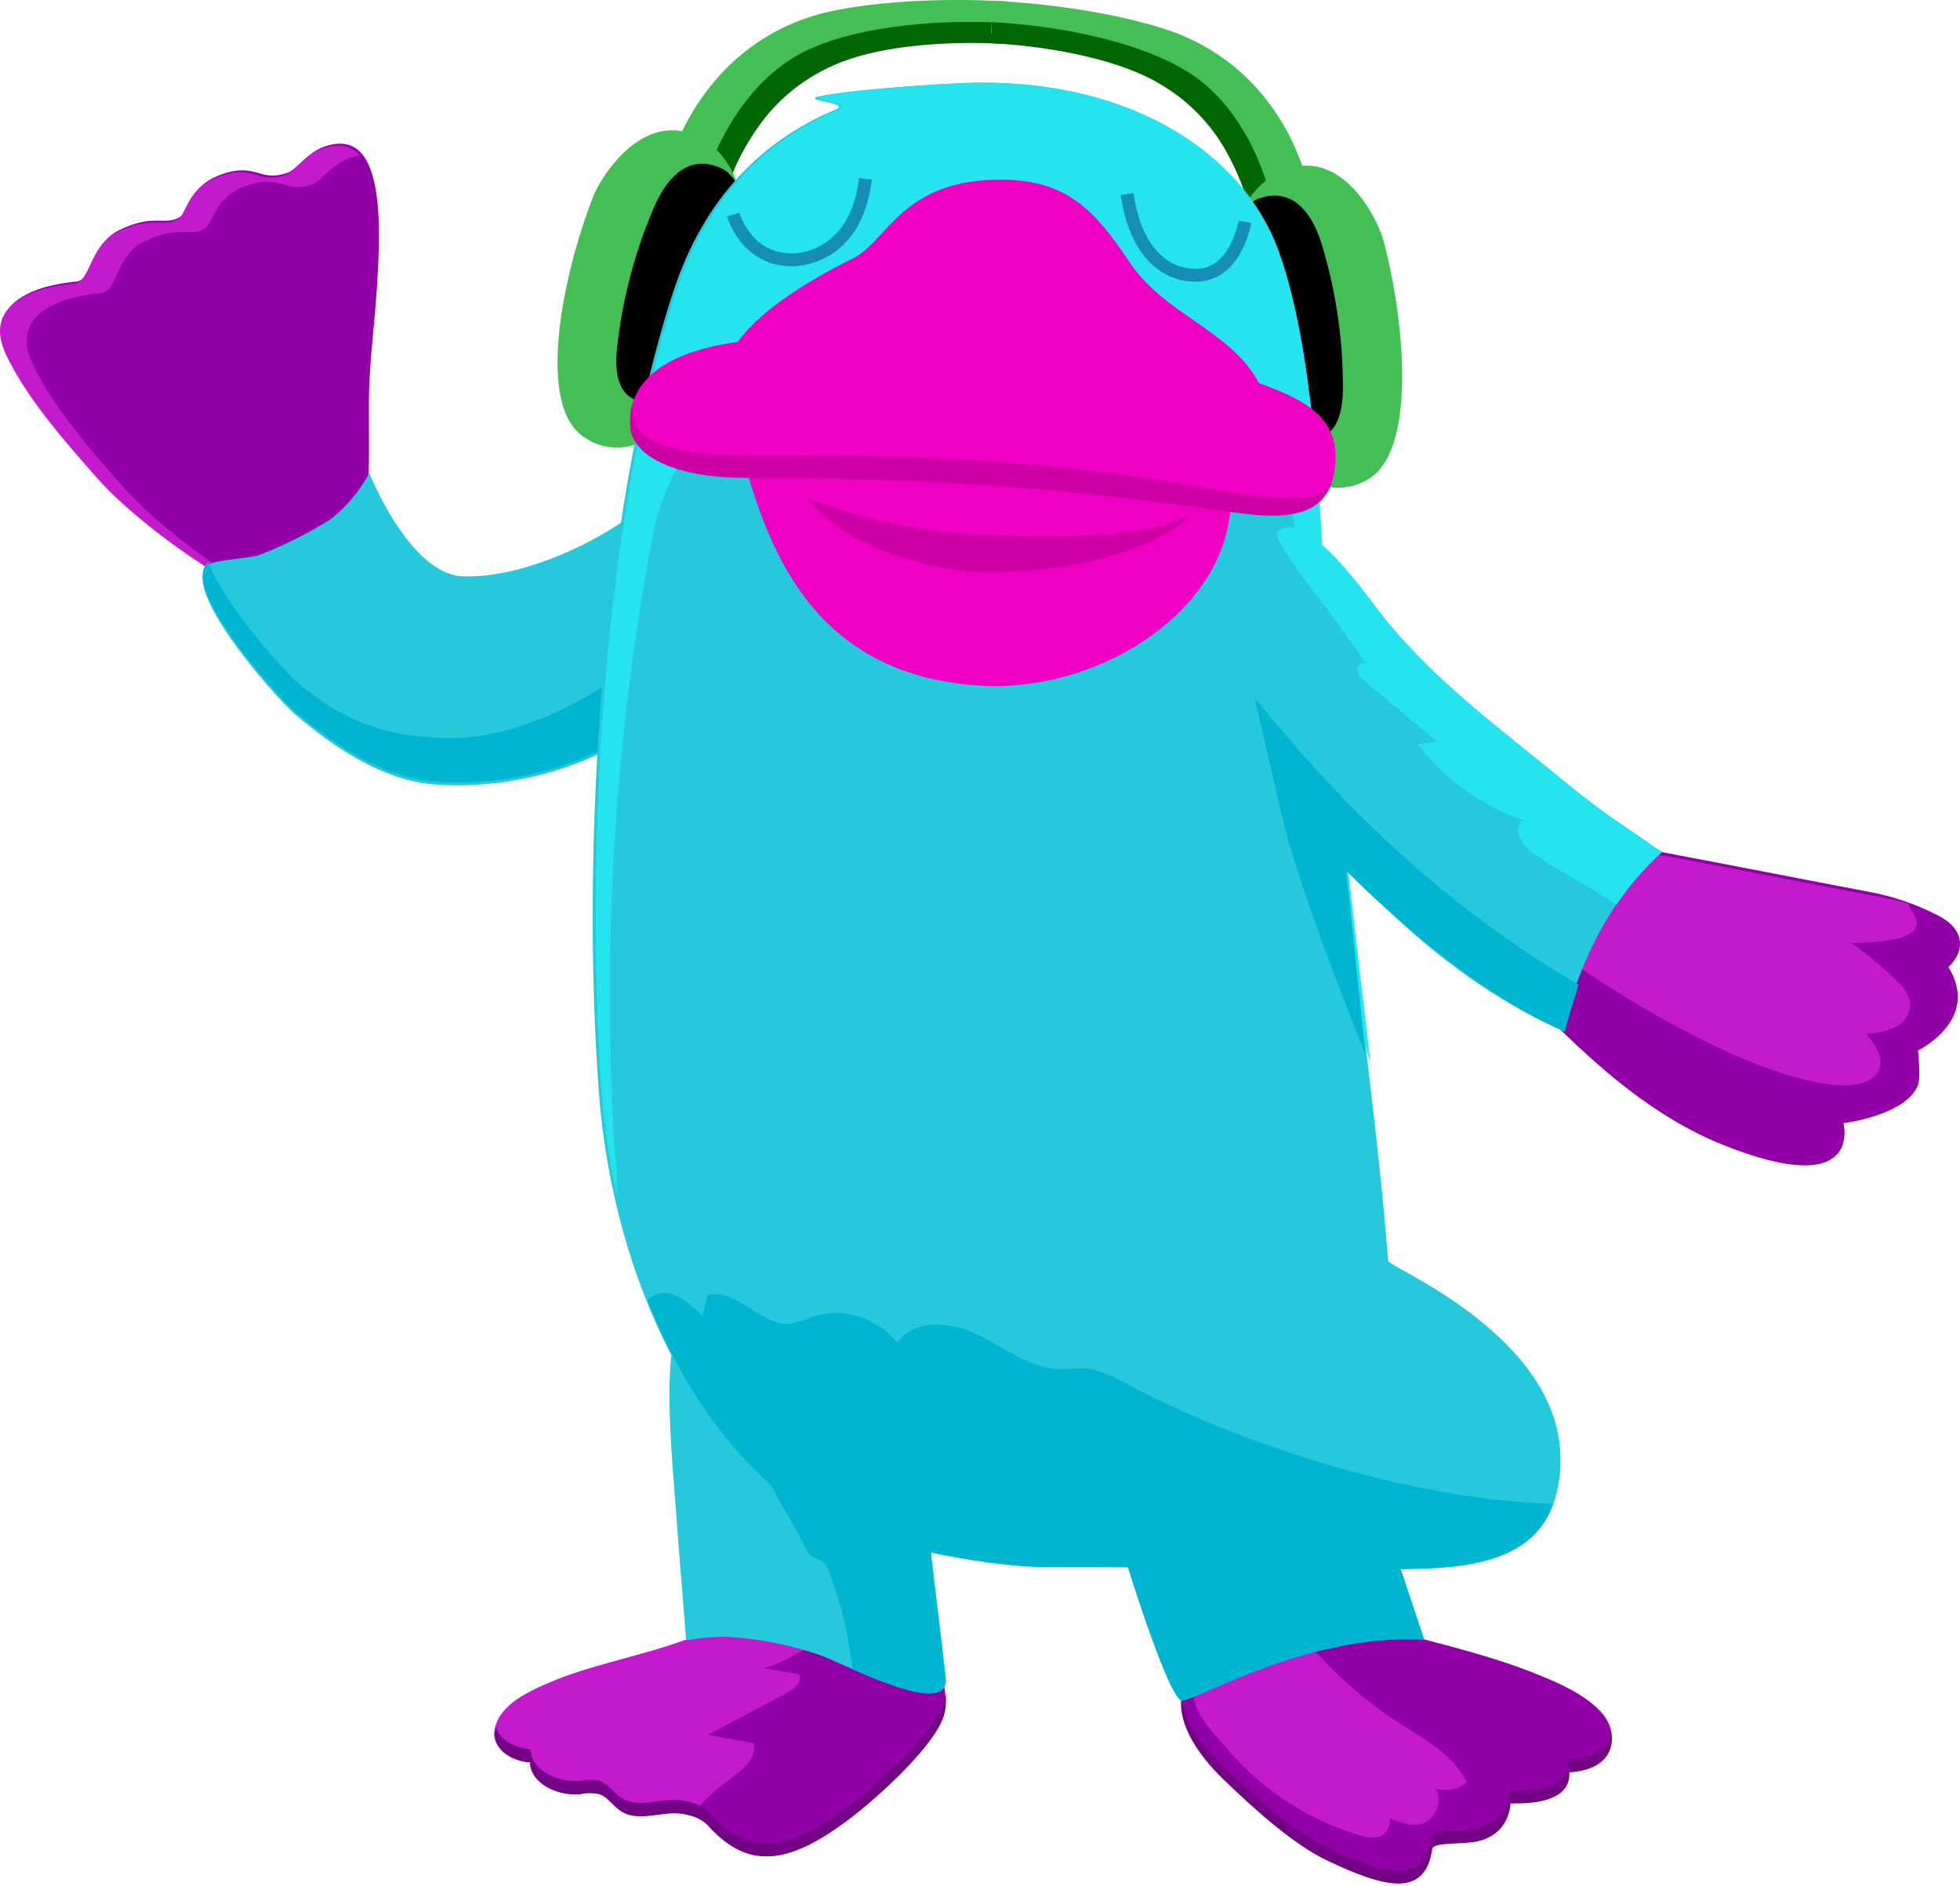 <svg width="400" height="385" viewBox="0 0 400 385" fill="none" xmlns="http://www.w3.org/2000/svg">
<path d="M249.671 362.949C255.871 368.947 263.998 376.343 271.046 379.677C282.171 384.932 290.886 387.583 292.269 377.471C292.465 376.039 295.973 376.335 300.12 375.958C304.419 375.567 307.875 373.101 308.301 367.974C319.489 368.282 320.479 364.066 320.258 361.651C329.638 361.115 329.902 354.78 328.101 351.371C325.914 347.235 319.514 344.145 315.644 342.549C311.185 340.712 306.417 338.69 290.731 334.646C287.507 333.815 283.009 328.482 277.967 328.397C267.024 328.214 253.792 334.594 247.258 338.41C236.213 344.857 242.067 355.585 249.671 362.949Z" fill="#9000A6"/>
<path d="M320.133 359.143C320.352 361.559 319.363 365.774 308.175 365.466C307.751 370.593 304.294 373.06 299.995 373.451C295.846 373.828 292.34 373.532 292.144 374.964C290.761 385.076 282.046 382.425 270.922 377.17C263.872 373.839 255.746 366.442 249.546 360.441C245.35 356.381 241.696 351.298 241.115 346.473C240.37 352.022 244.584 358.264 249.546 363.067C255.746 369.065 263.872 376.462 270.922 379.795C282.046 385.051 290.761 387.702 292.144 377.588C292.34 376.158 295.847 376.454 299.995 376.076C304.294 375.685 307.756 373.219 308.175 368.091C319.363 368.399 320.354 364.184 320.133 361.768C327.761 361.331 329.36 357.061 328.722 353.647C328.19 356.321 325.867 358.814 320.133 359.143Z" fill="#730085"/>
<path d="M277.797 374.71C279.053 375.189 280.433 375.227 281.713 374.82C282.397 374.496 282.952 373.952 283.289 373.275C283.626 372.597 283.725 371.826 283.571 371.086C285.883 372.063 288.408 373.045 290.724 372.08C293.039 371.115 294.594 367.228 292.925 365.049C294.028 365.395 295.201 365.461 296.336 365.241C297.472 365.02 298.534 364.52 299.428 363.786C296.216 357.789 290.428 354.841 285.23 351.499C276.601 345.868 269.069 338.713 263.004 330.384C262.449 329.631 261.78 328.8 260.949 328.857C260.502 328.935 260.085 329.135 259.744 329.435C255.439 332.561 247.12 337.028 244.361 342.212C241.401 347.775 247.234 353.272 250.483 356.987C257.657 365.441 267.154 371.603 277.797 374.71Z" fill="#C41ACD"/>
<path d="M227.933 312.353C228.635 315.419 238.095 346.011 241.086 347.13C242.322 347.591 256.816 339.501 271.643 336.447C277.877 334.98 284.285 334.389 290.682 334.692C273.05 281.707 278.749 300.344 276.497 280.857C276.273 278.921 232.151 280.724 229.133 285.817C226.323 290.565 223.32 293.5 224.42 298.306C226.533 307.53 225.821 303.129 227.933 312.353Z" fill="#00B5D0"/>
<path d="M20.346 97.353C13.865 90.03 5.78 80.839 1.61 71.99C-4.633 58.723 14.896 57.569 15.63 57.479C18.842 57.09 18.614 49.831 24.241 47.017C31.265 43.505 33.647 46.182 36.728 44.285C38.578 43.147 38.517 38.061 44.922 35.702C52.336 32.971 52.737 37.258 58.572 35.311C60.914 34.531 62.933 30.316 67.94 29.458C73.265 28.546 77.696 32.189 77.308 50.139C77.04 62.183 75.688 70.01 75.356 78.624C74.967 88.768 76.316 105.372 72.803 107.723C70.929 108.98 68.44 108.672 66.256 109.251C58.514 111.307 54.354 122.404 45.195 117.021C37.332 112.398 26.363 104.151 20.346 97.353Z" fill="#9000A6"/>
<path d="M25.42 99.694C18.937 92.371 10.854 83.179 6.684 74.33C0.441 61.064 19.97 59.909 20.704 59.821C23.916 59.43 23.688 52.171 29.317 49.358C36.34 45.846 38.722 48.522 41.803 46.627C43.654 45.488 43.592 40.401 49.997 38.042C57.411 35.311 57.812 39.6 63.654 37.651C65.994 36.871 68.015 32.656 73.022 31.799C73.155 31.776 73.289 31.758 73.423 31.742C72.715 30.917 71.793 30.303 70.758 29.969C69.724 29.635 68.617 29.593 67.56 29.848C62.556 30.706 60.535 34.92 58.192 35.702C52.351 37.649 51.949 33.36 44.542 36.091C38.137 38.45 38.199 43.537 36.348 44.676C33.27 46.571 30.885 43.896 23.861 47.407C18.233 50.218 18.466 57.479 15.249 57.87C14.515 57.958 -5.014 59.113 1.229 72.379C5.394 81.228 13.477 90.42 19.965 97.743C25.987 104.54 36.95 112.787 44.82 117.416C46.214 118.296 47.812 118.798 49.459 118.87C41.654 114.166 31.23 106.26 25.42 99.694Z" fill="#C41ACD"/>
<path d="M60.148 145.738C71.463 155.493 81.218 159.79 89.413 160.175C105.823 161.12 122.027 156.133 135.066 146.123C136.759 144.804 137.551 136.124 138.592 134.246C139.531 132.269 140.061 130.123 140.151 127.937C141.173 117.937 141.401 107.872 140.835 97.836L125.178 107.699C116.715 113.031 104.479 117.996 94.483 117.639C83.558 117.248 75.364 96.568 75.364 96.568C73.418 100.183 70.764 103.369 67.56 105.935C62.865 108.873 57.9 111.355 52.732 113.349C51.017 113.885 45.047 114.266 43.364 114.91C34.788 118.207 56.09 142.241 60.148 145.738Z" fill="#26C9DA"/>
<path d="M139.177 127.813C138.136 129.687 137.345 129.981 135.651 131.301C122.636 141.442 106.477 151.4 89.997 150.616C81.803 150.225 72.049 149.055 60.733 139.299C57.758 136.734 45.518 123.129 42.582 114.754C36.272 119.29 56.232 141.778 60.148 145.153C71.463 154.907 81.218 159.205 89.413 159.59C105.823 160.535 122.027 155.548 135.066 145.538C136.759 144.219 137.551 135.54 138.592 133.661C139.531 131.685 140.061 129.539 140.15 127.353C140.287 126.02 140.408 124.686 140.514 123.35C140.344 124.907 139.891 126.419 139.177 127.813Z" fill="#00B5D0"/>
<path d="M136.312 34.446C136.312 34.446 141.97 10.06 166.987 2.935C166.987 2.935 180.36 -1.112 205.684 0.298L205.346 6.996C205.346 6.996 156.856 2.371 146.224 38.904L136.312 34.446Z" fill="#44BF55"/>
<path d="M205.45 4.685C185.807 3.591 169.694 6.837 161.689 11.899C150.475 18.991 144.534 32.071 141.235 44.925C143.768 44.609 146.267 44.063 148.7 43.294C146.776 38.296 152.285 29.3 155.1 25.395C158.886 20.182 163.982 16.062 169.872 13.452C178.216 9.571 191.851 8.233 205.001 8.96L205.45 4.685Z" fill="#006600"/>
<path d="M121.16 39.853C115.878 53.054 109.596 79.073 117.563 87.842C119.101 89.416 121.053 90.523 123.193 91.036C125.333 91.549 127.575 91.446 129.659 90.741C133.855 89.382 134.335 87.723 137.154 84.326C146.4 73.16 150.995 56.711 151.141 42.26C151.226 33.879 144.27 26.303 136.747 26.602C128.132 26.955 122.212 37.225 121.16 39.853Z" fill="#44BF55"/>
<path d="M133.453 42.344C129.497 51.556 126.95 61.312 125.9 71.282C125.498 75.106 125.846 79.891 129.35 81.476C130.435 81.876 131.608 81.979 132.747 81.774C133.885 81.569 134.948 81.063 135.826 80.309C137.559 78.776 138.961 76.905 139.946 74.811C144.974 65.505 150.595 53.161 150.968 42.349C151.102 38.435 150.117 35.303 146.173 33.93C139.749 31.694 135.674 37.166 133.453 42.344Z" fill="black"/>
<path d="M267.801 41.768C267.801 41.768 264.886 16.906 240.815 7.047C240.815 7.047 227.968 1.539 202.65 0.128L202.242 6.819C202.242 6.819 250.944 7.606 257.455 45.094L267.801 41.768Z" fill="#44BF55"/>
<path d="M202.395 4.515C222.039 5.609 237.693 10.624 245.085 16.544C255.445 24.841 259.896 38.491 261.745 51.637C259.263 51.042 256.841 50.222 254.509 49.186C256.976 44.433 252.502 34.882 250.136 30.688C246.953 25.087 242.346 20.427 236.783 17.179C228.92 12.396 215.518 9.551 202.369 8.814L202.395 4.515Z" fill="#006600"/>
<path d="M282.258 48.826C286.043 62.533 289.395 89.087 280.503 96.918C278.8 98.311 276.737 99.194 274.554 99.466C272.37 99.738 270.154 99.388 268.161 98.456C264.146 96.64 263.849 94.937 261.432 91.249C253.483 79.124 250.743 62.268 252.198 47.89C253.044 39.551 260.798 32.794 268.24 33.931C276.763 35.234 281.505 46.098 282.258 48.826Z" fill="#44BF55"/>
<path d="M269.768 49.937C272.676 59.531 274.123 69.509 274.06 79.534C274.034 83.379 273.158 88.099 269.5 89.282C268.378 89.56 267.201 89.533 266.092 89.204C264.984 88.874 263.983 88.254 263.195 87.408C261.643 85.692 260.459 83.678 259.715 81.488C255.751 71.68 251.536 58.787 252.365 48.001C252.665 44.097 253.994 41.094 258.066 40.168C264.691 38.653 268.129 44.544 269.768 49.937Z" fill="black"/>
<path d="M109.342 344.746C105.702 346.513 101.869 348.931 101.006 352.867C100.143 356.803 104.255 359.451 108.154 359.672C108.226 364.099 113.898 366.607 118.349 366.141C119.653 365.855 121.005 365.864 122.306 366.169C124.028 366.781 125.053 368.548 126.577 369.568C130.478 372.179 135.7 369.082 140.192 370.371C141.695 370.642 143.093 371.324 144.232 372.341C152.138 381.251 160.176 381.251 173.712 370.834C178.849 366.882 191.418 355.751 192.697 349.377C193.976 343.002 190.111 335.95 184.634 331.991C180.337 328.884 174.768 328.304 169.548 328.361C158.859 328.477 149.588 331.254 139.838 334.804C129.726 338.487 119.111 340.005 109.342 344.746Z" fill="#9000A6"/>
<path d="M140.18 370.305C140.463 370.39 140.742 370.491 141.014 370.606C143.277 367.853 145.881 365.398 148.763 363.302C151.371 361.408 154.595 358.885 153.748 355.807L144.474 354.1L160.6 345.565C162.124 344.763 163.906 343.157 163.008 341.694L155.344 340.42C157.823 340.832 166.626 335.031 169.53 334.082C173.812 332.678 178.273 331.72 182.674 330.736C178.714 328.674 174 328.251 169.538 328.301C158.849 328.416 149.578 331.193 139.829 334.743C129.711 338.43 119.096 339.949 109.327 344.689C105.687 346.455 101.854 348.875 100.991 352.809C100.128 356.744 104.24 359.394 108.139 359.615C108.211 364.042 113.882 366.551 118.333 366.084C119.638 365.798 120.99 365.808 122.291 366.112C124.013 366.723 125.038 368.491 126.562 369.511C130.467 372.115 135.689 369.018 140.18 370.305Z" fill="#C41ACD"/>
<path d="M137.407 59.504C122.435 105.3 118.656 174.557 122.189 222.607C125.116 262.407 143.513 296.455 165.501 308.942C175.916 314.858 200.934 319.768 212.911 319.768C243.691 319.768 267.413 320.437 283.503 320.243C296.484 320.09 317.821 321.117 318.46 298.697C319.193 272.942 283.397 258.693 283.291 257.354C280.631 222.746 273.586 179.685 270.27 130.13C269.039 111.747 268.514 73.551 260.32 51.115C253.082 31.297 230.469 16.588 199.448 16.874C193.069 16.934 172.969 18.31 167.062 19.703C163.471 20.55 173.875 20.968 170.542 22.358C155.65 28.575 143.658 40.386 137.407 59.504Z" fill="#26C9DA"/>
<path d="M140.024 334.818C142.607 334.357 145.224 334.108 147.847 334.073C154.378 334.391 160.833 335.617 167.025 337.717C171.858 339.323 194 351.274 193.01 342.414C190.526 320.173 187.207 299.12 187.756 280.355L159.26 275.955C153.277 275.03 142.196 265.008 138.551 270.954C135.252 276.334 137.079 296.701 137.525 302.85C138.323 313.671 140.024 334.818 140.024 334.818Z" fill="#26C9DA"/>
<path d="M230.908 282.97C227.765 281.312 224.554 279.441 221.005 279.304C219.55 279.249 218.099 279.492 216.644 279.489C210.513 279.489 205.317 275.295 199.832 272.555C194.346 269.816 186.528 269.029 183.104 274.11C181.091 271.55 178.341 269.669 175.225 268.72C172.11 267.771 168.778 267.8 165.68 268.803C164.315 269.406 162.89 269.863 161.429 270.167C155.313 270.905 150.39 262.818 144.417 264.326C144.044 265.754 143.671 267.181 143.298 268.609C141.044 266.315 138.399 263.854 135.185 263.937C134.608 263.974 134.044 264.124 133.525 264.379C133.006 264.635 132.543 264.989 132.162 265.424C140.206 285.632 152.324 301.387 165.799 309.04C176.213 314.954 201.23 319.864 213.208 319.864C246.046 319.864 270.848 320.62 286.923 320.29C298.067 320.061 312.918 319.191 316.96 306.917C289.68 306.3 254.824 295.591 230.908 282.97Z" fill="#00B5D0"/>
<path d="M156.631 278.677C156.177 284.536 154.142 292.384 155.477 298.029C156.876 303.946 161.633 310.039 164.185 315.582C164.516 316.421 165.059 317.159 165.763 317.723C166.432 318.173 167.302 318.288 167.944 318.784C168.525 319.322 168.948 320.007 169.17 320.766C171.295 326.289 172.781 332.036 173.6 337.896C173.734 338.833 173.868 339.798 174.044 340.742C182.234 344.325 193.679 348.843 192.962 342.418C190.478 320.177 187.159 299.123 187.708 280.359L159.211 275.959C158.475 275.844 157.686 275.684 156.864 275.504C156.792 276.561 156.714 277.619 156.631 278.677Z" fill="#00B5D0"/>
<path d="M192.818 346.725C191.538 353.099 178.97 364.23 173.834 368.182C160.297 378.598 152.258 378.598 144.353 369.688C143.214 368.67 141.815 367.989 140.312 367.719C135.821 366.433 130.6 369.53 126.699 366.916C125.175 365.896 124.156 364.129 122.427 363.517C121.126 363.213 119.774 363.203 118.469 363.489C114.018 363.956 108.347 361.447 108.274 357.02C105.223 356.847 102.051 355.181 101.226 352.581C101.193 352.703 101.154 352.822 101.126 352.946C100.263 356.881 104.377 359.53 108.274 359.751C108.347 364.178 114.018 366.687 118.469 366.22C119.774 365.934 121.126 365.944 122.427 366.248C124.15 366.86 125.175 368.628 126.699 369.648C130.6 372.259 135.821 369.162 140.312 370.451C141.815 370.72 143.214 371.402 144.353 372.419C152.258 381.329 160.297 381.329 173.834 370.912C178.97 366.962 191.538 355.83 192.818 349.455C193.066 348.18 193.123 346.876 192.988 345.584C192.952 345.966 192.897 346.346 192.818 346.725Z" fill="#730085"/>
<path d="M125.97 244.267C126.014 240.981 125.827 237.696 125.411 234.436C123.765 207.816 124.223 181.108 126.781 154.561C128.227 139.532 130.344 124.588 133.132 109.729C135.755 95.757 141.445 92.048 147.942 79.403C154.44 66.758 169.563 55.255 182.67 49.747C193.399 45.239 197.192 40.548 208.813 41.164C217.816 41.639 218.637 54.481 226.372 59.112C231.909 62.428 247.023 73.228 250.564 78.623C262.663 97.049 263.266 96.689 265.446 118.623C267.45 138.811 269.807 158.96 272.514 179.068C274.23 191.809 276.192 204.798 279.719 217.155C276.66 191.174 272.988 162.004 270.855 130.128C269.625 111.746 269.099 73.549 260.905 51.113C253.668 31.295 231.055 16.586 200.034 16.873C193.655 16.933 173.555 18.309 167.648 19.702C164.056 20.549 174.461 20.966 171.128 22.357C156.236 28.566 144.243 40.385 137.994 59.502C123.021 105.298 119.242 174.556 122.775 222.606C123.309 229.895 124.377 237.134 125.97 244.267Z" fill="#26E4EE"/>
<path d="M382.327 182.207C386.848 183.134 391.222 184.67 395.33 186.773C401.572 189.836 400.72 194.622 397.624 197.383C404.303 208.176 391.427 214.419 391.427 214.419C391.427 214.419 392.026 219.845 391.427 221.442C389.086 227.685 376.209 229.247 376.209 229.247C376.209 229.247 380.501 245.244 351.585 233.663C333.997 226.614 320.222 212.235 307.052 198.61C305.382 197.083 304.04 195.232 303.106 193.171C301.366 188.574 303.878 183.293 307.604 180.088C315.439 173.353 328.203 171.857 338.056 173.716C352.823 176.491 367.564 179.412 382.327 182.207Z" fill="#9000A6"/>
<path d="M374.132 221.434C377.815 221.819 382.671 221.388 383.626 217.81C384.286 215.339 382.502 212.943 380.835 211.003C382.873 210.943 384.88 210.489 386.746 209.664C387.672 209.238 388.458 208.556 389.011 207.699C389.564 206.842 389.862 205.845 389.869 204.825C389.55 203.118 388.646 201.574 387.313 200.46C384.422 197.51 381.251 194.848 377.844 192.512C397.67 192.164 389.532 186.131 389.486 184.473C388.03 184.022 386.55 183.652 385.053 183.364C370.29 180.575 355.549 177.655 340.787 174.87C330.935 173.011 318.17 174.506 310.335 181.243C306.609 184.446 311.252 185.617 312.991 190.209C313.797 192.33 351.627 219.095 374.132 221.434Z" fill="#C41ACD"/>
<path d="M339.14 173.832C328.725 182.963 321.191 198.414 319.24 210.511C296.733 200.923 269.295 176.954 261.133 153.601C259.982 150.309 257.617 147.524 256.716 144.157C255.957 140.97 255.701 137.683 255.959 134.416C256.283 128.126 257.19 114.79 262.122 110.165C267.943 104.704 273.875 117.46 276.842 121.1C287.415 134.081 300.555 144.608 313.454 155.202C322.362 162.517 328.605 167.589 339.14 173.832Z" fill="#26C9DA"/>
<path d="M256.129 142.986C257.032 146.355 261.386 165.777 262.271 169.151C266.563 185.539 278.66 215.187 278.66 215.187L274.757 177.727C274.757 177.727 297.292 201.147 319.387 210.571C319.682 208.74 321.626 202.943 322.168 200.992C278.856 175.831 255.281 139.828 256.129 142.986Z" fill="#00B5D0"/>
<path d="M174.044 52.767C166.345 56.557 155.71 62.7 150.674 69.648C146.346 75.621 147.864 79.443 149.808 86.557C154.781 104.769 161.478 137.962 200.642 139.971C223.469 141.141 248.177 126.073 250.926 105.514C252.121 96.578 259.71 98.172 259.54 89.159C259.149 68.478 239.6 67.271 230.469 53.455C223.251 42.53 217.398 36.872 204.908 36.676C184.038 36.351 181.228 49.23 174.044 52.767Z" fill="#EF00C3"/>
<path d="M128.639 87.028C128.967 92.533 136.88 97.388 151.893 97.432C186.142 97.533 212.404 98.905 246.903 103.833C252.149 104.584 269.442 108.25 271.956 97.863C275.168 84.58 265.005 81.055 254.21 77.223C249.425 75.525 241.879 72.348 236.994 70.864C231.641 69.235 225.816 69.115 220.115 69.013C199.125 68.635 182.879 69.341 161.926 69.122C151.315 69.011 127.677 70.91 128.639 87.028Z" fill="#EF00C3"/>
<path d="M149.618 43.789C149.618 43.789 152.294 53.234 161.853 53.023C161.853 53.023 174.627 53.345 176.621 36.485" stroke="#148EB5" stroke-width="2.63" stroke-miterlimit="10"/>
<path d="M254.077 45.261C254.077 45.261 252.125 56.992 243.216 56.133C243.216 56.133 232.482 56.562 230.013 39.603" stroke="#148EB5" stroke-width="2.63" stroke-miterlimit="10"/>
<path d="M271.934 97.4C270.428 102.924 262.834 101.835 257.052 101.213C253.658 100.846 248.437 100.039 245.984 99.593C211.695 93.361 185.902 93.004 151.654 92.902C136.64 92.858 129.374 89.876 129.046 84.369C129.004 83.624 129.008 82.877 129.057 82.132C128.662 83.764 128.519 85.448 128.634 87.123C128.962 92.63 136.875 97.484 151.888 97.528C186.137 97.63 212.399 99.001 246.904 103.931C248.376 104.142 253.922 104.904 256.283 105.104C262.305 105.618 269.173 105.128 271.372 99.35C271.622 98.72 271.811 98.067 271.934 97.4Z" fill="#CC00A4"/>
<path d="M164.715 101.644C164.715 101.644 182.282 108.668 200.3 109.057C200.3 109.057 230.932 111.4 243.094 105.157C243.094 105.157 232.282 116.862 200.3 116.862C200.303 116.864 175.528 115.695 164.715 101.644Z" fill="#CC00A4"/>
<path d="M319.233 159.436C306.332 148.844 293.271 139.342 282.699 126.368C279.732 122.728 266.506 103.141 260.679 108.602C259.462 109.745 268.976 121.923 270.214 123.539C274.276 128.844 276.169 131.74 278.862 135.477C278.131 134.826 276.905 135.809 276.988 136.785C277.207 137.749 277.795 138.588 278.626 139.123L293.306 151.403L289.273 151.848C294.817 159.022 302.319 164.437 310.873 167.439C308.214 168.843 310.739 172.807 313.255 174.453C320.858 179.426 322.3 179.648 329.903 184.624C332.555 180.712 335.668 177.132 339.173 173.962C331.438 168.397 328.141 166.751 319.233 159.436Z" fill="#26E4EE"/>
</svg>
